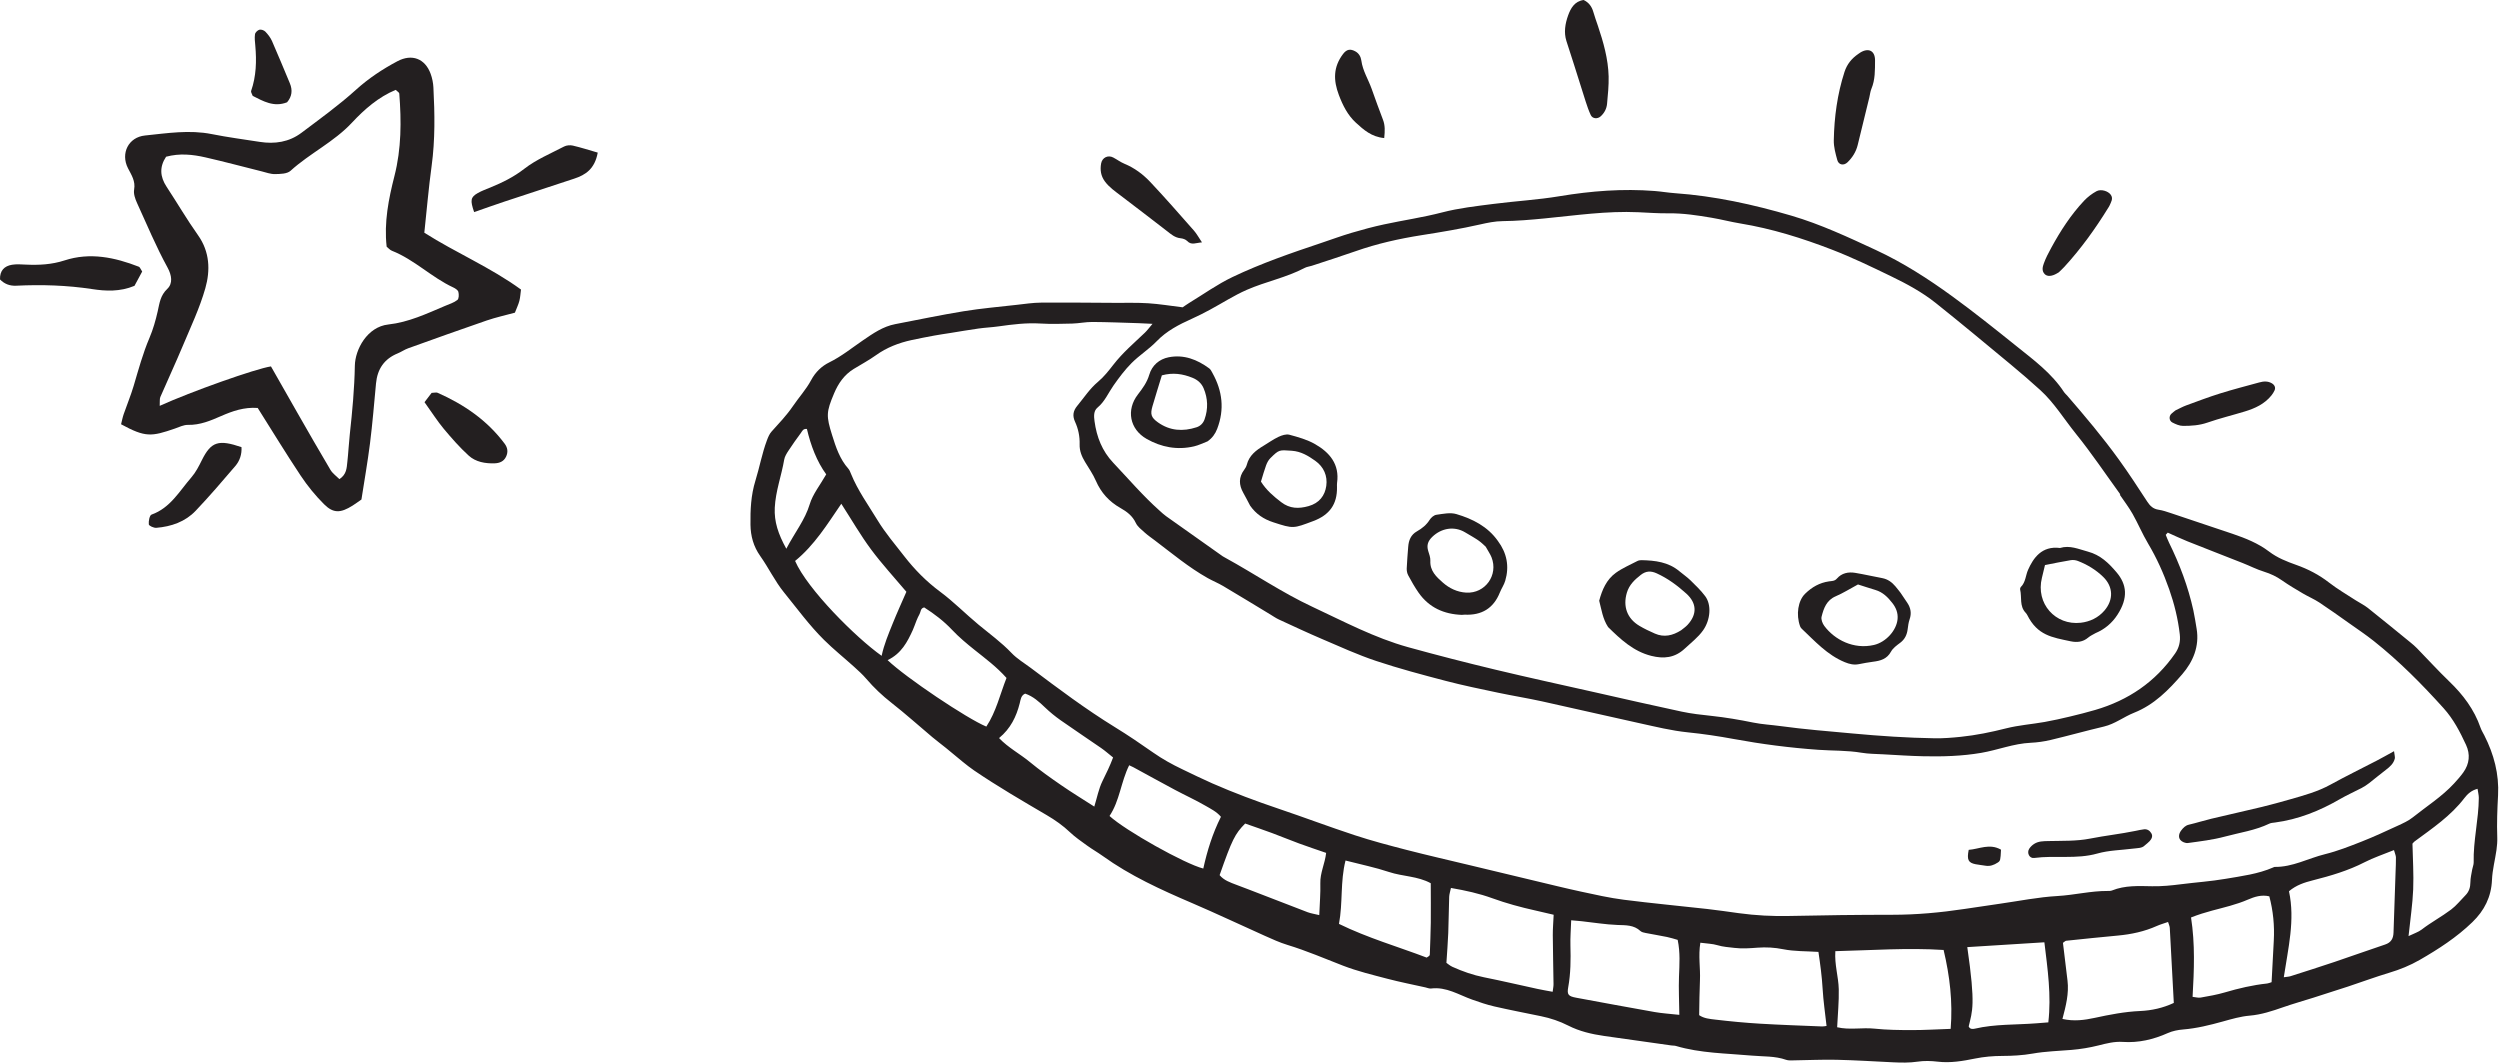 <?xml version="1.0" encoding="UTF-8" standalone="no"?><!DOCTYPE svg PUBLIC "-//W3C//DTD SVG 1.1//EN" "http://www.w3.org/Graphics/SVG/1.1/DTD/svg11.dtd"><svg width="100%" height="100%" viewBox="0 0 1078 459" version="1.1" xmlns="http://www.w3.org/2000/svg" xmlns:xlink="http://www.w3.org/1999/xlink" xml:space="preserve" xmlns:serif="http://www.serif.com/" style="fill-rule:evenodd;clip-rule:evenodd;stroke-linejoin:round;stroke-miterlimit:2;"><path d="M349.139,217.463c1.333,-4.417 4.488,-8.284 7.125,-12.921c-4.046,-5.546 -6.663,-12.43 -8.321,-19.575c-1.683,-0.208 -2.042,0.983 -2.6,1.729c-1.846,2.483 -3.641,5.017 -5.333,7.608c-0.792,1.204 -1.638,2.538 -1.867,3.909c-1.179,6.937 -3.716,13.583 -4.062,20.716c-0.288,6.042 1.462,11.317 4.979,17.688c3.771,-7.192 8.046,-12.417 10.079,-19.154Zm126.217,119.404c1.641,-3.342 3.266,-6.613 4.608,-10.242c-1.929,-1.538 -3.467,-2.912 -5.154,-4.075c-5.804,-4.025 -11.7,-7.917 -17.479,-11.983c-2.359,-1.663 -4.621,-3.513 -6.709,-5.508c-2.566,-2.455 -5.133,-4.809 -8.583,-5.971c-1.817,0.796 -1.933,2.596 -2.329,4.154c-1.45,5.754 -3.925,10.9 -8.917,15.016c4,4.2 9.009,6.788 13.254,10.305c4.317,3.57 8.909,6.82 13.53,10.004c4.566,3.15 9.312,6.042 14.279,9.237c1.212,-3.937 1.896,-7.662 3.5,-10.937Zm93.971,43.991c-0.134,-4.445 1.97,-8.4 2.508,-13.091c-3.95,-1.371 -7.825,-2.65 -11.658,-4.059c-3.896,-1.429 -7.73,-3.033 -11.617,-4.475c-3.884,-1.437 -7.809,-2.77 -11.654,-4.129c-4.434,4.521 -5.621,6.929 -11.009,22.25c1.85,2.25 4.584,3.171 7.255,4.184c1.741,0.662 3.487,1.312 5.22,1.979c8.5,3.287 16.988,6.596 25.505,9.837c1.337,0.504 2.787,0.704 4.991,1.238c0.192,-5.117 0.583,-9.433 0.459,-13.734Zm474.891,19.971c4.079,-3.141 8.642,-5.562 12.729,-8.65c2.284,-1.725 4.104,-4.066 6.138,-6.12c1.55,-1.563 2.137,-3.417 2.15,-5.634c0.012,-1.841 0.475,-3.687 0.783,-5.521c0.171,-1.021 0.659,-2.033 0.633,-3.037c-0.224,-9.35 2.146,-18.488 2.213,-27.804c0.008,-1.184 -0.321,-2.371 -0.542,-3.934c-2.7,0.692 -4.396,2.325 -5.662,3.984c-5.896,7.741 -13.842,13.058 -21.509,18.725c-0.32,0.241 -0.566,0.591 -0.9,0.946c0.138,6.533 0.58,13.133 0.317,19.708c-0.258,6.379 -1.233,12.733 -2.004,20.154c2.379,-1.158 4.225,-1.717 5.654,-2.817Zm-565.791,-48.979c6.833,6.283 32.379,20.621 40.433,22.667c1.683,-7.638 3.983,-15.1 7.608,-22.317c-1.867,-2.208 -4.333,-3.404 -6.571,-4.704c-4.308,-2.504 -8.862,-4.567 -13.262,-6.912c-6.013,-3.209 -11.979,-6.517 -17.971,-9.771c-0.508,-0.28 -1.042,-0.496 -1.762,-0.834c-3.563,7.171 -4.092,15.329 -8.475,21.871Zm370.475,90.75c0.529,1.233 1.704,1.179 2.633,0.963c8.762,-2.042 17.729,-1.617 26.6,-2.317c1.629,-0.125 3.25,-0.254 5.104,-0.4c1.337,-11.696 -0.296,-22.913 -1.7,-34.529c-10.967,0.683 -21.85,1.362 -33.242,2.079c3.646,25.258 2.18,27.433 0.605,34.204Zm-271.538,-44.217c12.433,6.075 25.529,9.855 37.817,14.529c0.804,-0.545 1.021,-0.629 1.137,-0.787c0.125,-0.154 0.209,-0.379 0.217,-0.579c0.15,-4.563 0.366,-9.129 0.421,-13.696c0.062,-5.596 -0.004,-11.196 -0.017,-17.004c-5.612,-3.1 -12.108,-2.879 -18,-4.846c-5.892,-1.967 -12.025,-3.208 -18.75,-4.946c-2.325,9.18 -1.104,18.204 -2.825,27.329Zm-152.058,-85.079c4.241,-6.416 5.908,-13.896 8.7,-20.975c-4.221,-4.746 -9.042,-8.32 -13.73,-12.062c-3.391,-2.709 -6.766,-5.517 -9.737,-8.667c-3.596,-3.821 -7.683,-6.904 -12.017,-9.683c-1.65,0.337 -1.45,1.879 -2.012,2.875c-0.509,0.9 -0.925,1.858 -1.325,2.821c-0.554,1.341 -0.979,2.741 -1.584,4.062c-2.345,5.129 -4.895,10.113 -10.866,12.975c7.812,7.492 34.283,25.254 42.571,28.654Zm555.15,92.309c0.362,-6.479 -0.267,-12.842 -1.921,-19.113c-3.388,-0.804 -6.4,0.188 -9.242,1.412c-5,2.163 -10.266,3.355 -15.483,4.755c-2.992,0.8 -5.921,1.712 -9.034,2.942c1.784,11.487 1.325,22.653 0.667,34.229c1.229,0.125 2.421,0.5 3.508,0.308c3.48,-0.608 6.984,-1.217 10.367,-2.212c5.996,-1.771 12.046,-3.192 18.271,-3.851c0.596,-0.062 1.171,-0.337 1.921,-0.566c0.329,-6.304 0.625,-12.104 0.946,-17.904Zm-600.292,-122.821c1.046,-4.921 2.954,-9.413 4.771,-13.934c1.85,-4.608 3.921,-9.125 5.9,-13.679c-5.246,-6.233 -10.604,-12.025 -15.275,-18.321c-4.521,-6.104 -8.338,-12.729 -12.788,-19.633c-6.129,8.979 -11.571,17.838 -19.925,24.654c5.275,12.146 26.2,33.05 37.317,40.913Zm281.85,109.804c-6.292,-1.404 -12.479,-3.075 -18.567,-5.287c-5.62,-2.046 -11.516,-3.338 -17.795,-4.421c-0.317,1.52 -0.717,2.658 -0.759,3.812c-0.183,5.196 -0.2,10.396 -0.4,15.588c-0.158,4.133 -0.504,8.258 -0.796,12.891c0.634,0.429 1.55,1.25 2.621,1.734c4.363,1.966 8.85,3.545 13.579,4.491c7.75,1.55 15.438,3.363 23.163,5.034c2.004,0.437 4.033,0.766 6.446,1.22c0.162,-1.35 0.387,-2.312 0.375,-3.279c-0.088,-7.046 -0.267,-14.096 -0.313,-21.141c-0.021,-2.68 0.217,-5.355 0.371,-8.796c-2.696,-0.629 -5.304,-1.259 -7.925,-1.846Zm229.496,30.2c0.683,5.617 -0.709,11.017 -2.184,16.575c4.955,1.1 9.455,0.5 13.876,-0.458c6.491,-1.405 12.962,-2.675 19.645,-2.967c4.942,-0.217 9.825,-1.292 14.5,-3.483c-0.575,-10.913 -1.129,-21.638 -1.733,-32.359c-0.046,-0.762 -0.425,-1.508 -0.742,-2.55c-1.808,0.634 -3.379,1.067 -4.85,1.725c-5.366,2.4 -11.004,3.6 -16.837,4.138c-7.429,0.683 -14.846,1.462 -22.267,2.237c-0.354,0.038 -0.671,0.425 -1.371,0.896c0.638,5.254 1.296,10.75 1.963,16.246Zm-167.525,-1.675c0.187,-5.183 0.587,-10.342 -0.567,-15.846c-1.408,-0.392 -2.962,-0.917 -4.558,-1.242c-3.054,-0.629 -6.133,-1.116 -9.192,-1.72c-0.8,-0.159 -1.746,-0.334 -2.3,-0.85c-2.871,-2.675 -6.312,-2.484 -9.9,-2.617c-5.167,-0.196 -10.312,-1.054 -15.462,-1.617c-1.409,-0.15 -2.817,-0.254 -4.505,-0.408c-0.129,3.879 -0.425,7.383 -0.329,10.879c0.167,6.05 0.125,12.058 -0.962,18.042c-0.567,3.154 0.066,3.846 3.462,4.475c11.267,2.083 22.534,4.187 33.817,6.171c3.229,0.57 6.529,0.758 10.642,1.212c-0.075,-6.117 -0.334,-11.308 -0.146,-16.479Zm114.1,-11.496c-15.563,-1.008 -30.971,0.134 -46.679,0.517c-0.4,5.825 1.35,11.058 1.47,16.387c0.121,5.363 -0.425,10.746 -0.695,16.421c5.346,1.259 10.758,0.038 16.087,0.6c5.35,0.563 10.771,0.617 16.159,0.625c5.374,0.004 10.745,-0.329 16.704,-0.529c0.933,-11.675 -0.367,-22.725 -3.046,-34.021Zm-105.059,12.963c-0.233,4.97 -0.237,9.954 -0.341,15.15c2.058,1.433 4.612,1.641 7.004,1.92c6.396,0.759 12.821,1.367 19.246,1.751c8.912,0.537 17.841,0.825 26.767,1.195c0.595,0.025 1.2,-0.129 1.908,-0.216c-0.592,-5.413 -1.384,-10.7 -1.692,-16.021c-0.308,-5.367 -1.033,-10.646 -1.808,-15.909c-5.304,-0.345 -10.358,-0.183 -15.188,-1.15c-3.741,-0.754 -7.375,-0.945 -11.079,-0.671c-3.321,0.246 -6.579,0.505 -9.937,0.096c-2.467,-0.304 -4.9,-0.425 -7.334,-1.162c-2.141,-0.65 -4.475,-0.679 -7.379,-1.071c-0.937,5.783 0.071,10.95 -0.167,16.088Zm286.596,-50.796c-7.096,3.646 -14.637,5.854 -22.304,7.8c-3.621,0.916 -7.154,2.042 -10.308,4.708c2.7,12.45 -0.375,24.608 -2.233,37.087c1.316,-0.199 2.162,-0.216 2.937,-0.466c6.329,-2.017 12.662,-4.025 18.958,-6.146c7.284,-2.45 14.513,-5.067 21.804,-7.5c2.596,-0.867 3.534,-2.612 3.613,-5.158c0.275,-8.721 0.592,-17.442 0.888,-26.163c0.07,-2.079 0.187,-4.162 0.154,-6.237c-0.013,-0.767 -0.388,-1.529 -0.842,-3.163c-4.667,1.9 -8.825,3.263 -12.667,5.238Zm-84.379,-137.896c4.617,9.358 8.279,19.058 10.529,29.262c0.575,2.634 0.971,5.309 1.417,7.971c1.267,7.588 -1.537,14.184 -6.213,19.604c-5.812,6.738 -12.07,13.15 -20.758,16.596c-4.404,1.746 -8.221,4.825 -12.991,5.955c-7.684,1.816 -15.288,3.954 -22.971,5.783c-2.821,0.67 -5.746,1.083 -8.638,1.217c-7.354,0.341 -14.179,3.125 -21.333,4.35c-8.25,1.412 -16.563,1.641 -24.892,1.462c-5.816,-0.121 -11.629,-0.529 -17.442,-0.842c-3.108,-0.171 -6.258,-0.167 -9.312,-0.683c-6.163,-1.042 -12.388,-0.821 -18.571,-1.258c-12.25,-0.867 -24.425,-2.434 -36.521,-4.667c-6.537,-1.209 -13.141,-2.192 -19.758,-2.863c-7.075,-0.716 -13.933,-2.433 -20.833,-3.941c-14.029,-3.063 -28.013,-6.346 -42.046,-9.421c-6.3,-1.383 -12.683,-2.404 -18.996,-3.738c-7.537,-1.595 -15.087,-3.137 -22.533,-5.091c-10.067,-2.638 -20.155,-5.313 -30.021,-8.604c-7.879,-2.625 -15.483,-6.109 -23.142,-9.38c-6.308,-2.691 -12.521,-5.604 -18.75,-8.475c-1.316,-0.608 -2.521,-1.462 -3.771,-2.216c-6.762,-4.084 -13.504,-8.208 -20.304,-12.238c-2.137,-1.266 -4.475,-2.2 -6.646,-3.421c-8.187,-4.608 -15.375,-10.637 -22.833,-16.275c-1.483,-1.125 -3.033,-2.183 -4.408,-3.429c-1.375,-1.241 -3.009,-2.475 -3.75,-4.071c-1.425,-3.062 -3.892,-4.891 -6.58,-6.408c-4.908,-2.767 -8.395,-6.6 -10.645,-11.779c-1.229,-2.842 -3.054,-5.433 -4.659,-8.108c-1.408,-2.35 -2.425,-4.717 -2.337,-7.617c0.096,-3.329 -0.558,-6.617 -1.979,-9.713c-1.129,-2.462 -0.93,-4.608 0.971,-6.887c2.916,-3.508 5.362,-7.354 8.945,-10.35c2.521,-2.113 4.617,-4.787 6.654,-7.408c3.98,-5.13 8.884,-9.309 13.546,-13.754c1.025,-0.98 1.863,-2.151 3.292,-3.821c-2.454,-0.121 -4.208,-0.23 -5.967,-0.284c-6.662,-0.2 -13.316,-0.479 -19.979,-0.521c-2.892,-0.02 -5.783,0.613 -8.679,0.692c-4.571,0.125 -9.162,0.254 -13.721,-0.021c-6.079,-0.366 -12.033,0.375 -18.008,1.225c-2.879,0.413 -5.8,0.529 -8.679,0.934c-4.104,0.571 -8.196,1.291 -12.296,1.945c-2.254,0.363 -4.521,0.671 -6.763,1.088c-3.271,0.604 -6.541,1.233 -9.787,1.937c-5.533,1.205 -10.708,3.196 -15.379,6.538c-3.038,2.171 -6.363,3.946 -9.554,5.9c-4.088,2.496 -6.655,6.2 -8.48,10.525c-3.416,8.075 -3.458,9.737 -0.87,18.012c1.62,5.188 3.295,10.309 6.999,14.488c0.538,0.604 0.834,1.446 1.151,2.212c2.916,7.18 7.462,13.455 11.445,20.005c3.338,5.491 7.571,10.446 11.529,15.541c4.48,5.767 9.53,10.892 15.467,15.292c5.833,4.325 10.959,9.579 16.571,14.221c4.804,3.975 9.854,7.621 14.196,12.179c2.404,2.533 5.542,4.379 8.375,6.504c11.8,8.871 23.596,17.733 36.196,25.479c5.666,3.479 11.175,7.221 16.616,11.038c3.946,2.762 8.08,5.045 12.43,7.121c4.308,2.058 8.566,4.166 12.949,6.091c9.346,4.096 18.867,7.65 28.525,10.908c11.025,3.717 21.921,7.842 32.98,11.472c7.308,2.399 14.771,4.37 22.225,6.295c9.075,2.338 18.212,4.425 27.325,6.613c9.108,2.191 18.22,4.383 27.333,6.558c6.888,1.638 13.754,3.354 20.671,4.846c6.1,1.321 12.217,2.7 18.4,3.492c11.979,1.533 24.012,2.641 36.021,3.991c4.545,0.509 9.083,1.192 13.621,1.809c7.237,0.987 14.483,1.362 21.795,1.2c14.775,-0.325 29.554,-0.513 44.334,-0.513c10.437,-0.004 20.77,-0.95 31.062,-2.5c5.133,-0.775 10.267,-1.546 15.409,-2.275c8.241,-1.175 16.458,-2.842 24.741,-3.312c7.288,-0.417 14.396,-2.23 21.7,-2.184c0.625,0.005 1.3,0.005 1.854,-0.221c5.588,-2.249 11.467,-1.916 17.275,-1.812c4.192,0.079 8.304,-0.333 12.438,-0.863c6.396,-0.816 12.854,-1.245 19.2,-2.333c6.958,-1.187 14.029,-2.054 20.6,-4.921c0.192,-0.083 0.391,-0.22 0.583,-0.216c7.717,0.12 14.458,-3.7 21.704,-5.488c5.43,-1.337 10.7,-3.425 15.925,-5.479c5.225,-2.058 10.325,-4.433 15.43,-6.787c2.254,-1.038 4.6,-2.084 6.512,-3.613c5.996,-4.796 12.554,-8.925 17.808,-14.621c1.409,-1.529 2.796,-3.1 4,-4.783c2.634,-3.696 3.05,-7.767 1.163,-11.846c-2.613,-5.65 -5.425,-11.108 -9.721,-15.867c-9.358,-10.375 -19.142,-20.262 -30.092,-28.946c-3.425,-2.708 -7.062,-5.15 -10.629,-7.674c-4.25,-3.005 -8.475,-6.046 -12.821,-8.909c-2.237,-1.475 -4.754,-2.521 -7.071,-3.892c-3.037,-1.791 -6.091,-3.583 -8.974,-5.612c-2.421,-1.7 -4.959,-2.908 -7.792,-3.783c-3.158,-0.975 -6.138,-2.513 -9.225,-3.734c-7.933,-3.137 -15.896,-6.204 -23.821,-9.366c-2.867,-1.146 -5.654,-2.492 -8.479,-3.746c-0.292,0.321 -0.584,0.637 -0.871,0.954c0.458,1.092 0.854,2.217 1.379,3.275Zm-40.137,-46.896c-5.088,-6.292 -9.317,-13.321 -15.359,-18.817c-4.15,-3.77 -8.4,-7.437 -12.716,-11.016c-10.721,-8.888 -21.421,-17.804 -32.309,-26.492c-5.85,-4.671 -12.471,-8.25 -19.187,-11.5c-8.425,-4.079 -16.875,-8.171 -25.596,-11.533c-12.817,-4.95 -25.933,-9.059 -39.563,-11.296c-4.104,-0.675 -8.141,-1.746 -12.245,-2.442c-6.159,-1.046 -12.317,-1.995 -18.613,-1.92c-4.358,0.054 -8.725,-0.271 -13.087,-0.471c-13.575,-0.621 -26.979,1.371 -40.421,2.675c-6.008,0.583 -12.004,1.1 -18.038,1.162c-3.329,0.033 -6.529,0.704 -9.804,1.446c-8.3,1.883 -16.721,3.279 -25.137,4.604c-9.684,1.525 -19.188,3.65 -28.45,6.904c-6.28,2.204 -12.629,4.217 -18.954,6.305c-0.988,0.325 -2.084,0.412 -2.988,0.891c-7.962,4.204 -16.871,5.917 -25.042,9.496c-5.5,2.408 -10.591,5.729 -15.9,8.583c-2.554,1.375 -5.146,2.7 -7.795,3.888c-5.521,2.483 -10.805,5.183 -15.13,9.671c-3.295,3.425 -7.446,6.02 -10.804,9.391c-2.921,2.921 -5.429,6.296 -7.812,9.688c-2.255,3.212 -3.738,6.921 -6.913,9.546c-1.729,1.429 -1.562,3.791 -1.275,5.875c0.913,6.745 3.259,12.821 8.05,17.887c6.571,6.946 12.788,14.238 19.942,20.617c0.933,0.829 1.837,1.708 2.85,2.425c8.129,5.787 16.279,11.541 24.425,17.3c0.337,0.241 0.721,0.416 1.087,0.621c12.592,6.904 24.5,15.05 37.525,21.137c13.563,6.338 26.859,13.425 41.384,17.45c12.433,3.442 24.941,6.646 37.491,9.658c14.371,3.45 28.825,6.584 43.246,9.834c12.388,2.796 24.767,5.641 37.188,8.287c4.266,0.909 8.633,1.388 12.975,1.85c6.008,0.646 11.941,1.663 17.866,2.867c3.85,0.783 7.821,0.975 11.725,1.512c10.309,1.417 20.671,2.234 31.025,3.184c11.834,1.091 23.65,1.9 35.513,2.083c3.729,0.058 7.483,-0.246 11.196,-0.629c6.616,-0.683 13.108,-2.017 19.579,-3.654c5.412,-1.371 11.066,-1.779 16.591,-2.75c3.684,-0.65 7.338,-1.483 10.976,-2.35c3.641,-0.867 7.27,-1.792 10.858,-2.838c14.275,-4.162 25.941,-12.062 34.466,-24.362c1.717,-2.479 2.363,-5.163 2.005,-8.267c-0.767,-6.65 -2.342,-13.058 -4.555,-19.371c-2.416,-6.908 -5.387,-13.5 -9.129,-19.791c-2.446,-4.104 -4.291,-8.559 -6.646,-12.721c-1.633,-2.884 -3.674,-5.538 -5.533,-8.292c0.071,-0.05 0.142,-0.1 0.217,-0.15c-6.354,-8.754 -12.383,-17.779 -19.179,-26.175Zm-382.425,-56.317c6.229,-3.783 12.212,-8.091 18.758,-11.216c12.396,-5.921 25.408,-10.396 38.433,-14.759c4.334,-1.454 8.625,-3.037 13.005,-4.333c4.579,-1.354 9.212,-2.604 13.883,-3.608c8.346,-1.8 16.829,-3.021 25.071,-5.167c7.308,-1.9 14.733,-2.717 22.15,-3.671c9.483,-1.225 19.079,-1.754 28.504,-3.325c13.633,-2.271 27.271,-3.329 41.05,-2.245c2.9,0.229 5.775,0.733 8.671,0.937c17.137,1.208 33.829,4.879 50.237,9.696c12.596,3.7 24.525,9.291 36.434,14.816c11.754,5.455 22.62,12.442 33.054,20.042c9.408,6.846 18.504,14.134 27.583,21.417c7.454,5.979 15.212,11.687 20.55,19.879c0.337,0.517 0.858,0.912 1.267,1.383c7.762,8.967 15.408,18.042 22.354,27.659c4.266,5.904 8.242,12.025 12.225,18.125c1.212,1.858 2.537,3.133 4.833,3.475c1.838,0.27 3.629,0.9 5.404,1.487c8.888,2.954 17.771,5.917 26.638,8.938c5.525,1.883 10.971,4.058 15.637,7.612c3.567,2.717 7.588,4.296 11.696,5.754c5.138,1.821 9.859,4.267 14.196,7.642c3.608,2.804 7.6,5.112 11.437,7.612c1.746,1.138 3.667,2.034 5.288,3.321c6.183,4.905 12.283,9.917 18.404,14.904c0.963,0.784 1.917,1.596 2.783,2.488c4.634,4.754 9.109,9.679 13.892,14.279c5.95,5.713 10.767,12.092 13.488,19.95c0.408,1.167 1.087,2.242 1.654,3.35c4.116,8.117 6.4,16.671 5.908,25.817c-0.325,6.004 -0.567,11.995 -0.346,18.004c0.067,1.854 -0.079,3.738 -0.337,5.579c-0.608,4.304 -1.763,8.575 -1.938,12.892c-0.3,7.337 -3.291,13.212 -8.429,18.187c-6.766,6.559 -14.6,11.625 -22.725,16.304c-4.179,2.409 -8.562,4.175 -13.183,5.559c-5.975,1.796 -11.838,3.979 -17.763,5.941c-4.937,1.634 -9.895,3.205 -14.845,4.779c-4.367,1.384 -8.775,2.625 -13.105,4.13c-4.716,1.641 -9.375,3.204 -14.454,3.633c-3.9,0.329 -7.762,1.467 -11.562,2.521c-5.625,1.562 -11.259,2.962 -17.113,3.442c-2.237,0.183 -4.579,0.645 -6.617,1.554c-6.204,2.767 -12.579,4.275 -19.404,3.808c-3.579,-0.246 -6.996,0.638 -10.454,1.509c-3.812,0.962 -7.746,1.608 -11.666,1.937c-5.588,0.471 -11.175,0.604 -16.738,1.587c-4.287,0.755 -8.7,1.001 -13.058,1.013c-3.988,0.012 -7.875,0.337 -11.775,1.125c-5.304,1.075 -10.617,2 -16.113,1.346c-2.862,-0.342 -5.854,-0.429 -8.692,-0.004c-3.55,0.529 -7.045,0.441 -10.574,0.279c-8.101,-0.383 -16.192,-0.909 -24.296,-1.088c-6.229,-0.137 -12.463,0.171 -18.696,0.254c-1.034,0.013 -2.15,0.096 -3.088,-0.233c-4.812,-1.704 -9.883,-1.379 -14.825,-1.825c-10.979,-0.992 -22.062,-0.996 -32.758,-4.171c-0.592,-0.175 -1.246,-0.112 -1.863,-0.2c-9.683,-1.358 -19.37,-2.692 -29.041,-4.1c-5.35,-0.775 -10.625,-1.987 -15.463,-4.458c-3.745,-1.908 -7.65,-3.208 -11.737,-4.054c-6.734,-1.388 -13.484,-2.688 -20.179,-4.221c-3.234,-0.738 -6.392,-1.829 -9.525,-2.938c-5.788,-2.049 -11.146,-5.625 -17.734,-4.787c-0.779,0.1 -1.629,-0.3 -2.441,-0.483c-5.459,-1.221 -10.954,-2.296 -16.359,-3.713c-6.433,-1.691 -12.95,-3.258 -19.137,-5.646c-7.959,-3.075 -15.788,-6.462 -23.971,-8.95c-3.371,-1.025 -6.608,-2.517 -9.842,-3.958c-10.45,-4.671 -20.791,-9.583 -31.312,-14.092c-13.409,-5.746 -26.638,-11.758 -38.546,-20.325c-2.2,-1.579 -4.575,-2.908 -6.758,-4.504c-2.492,-1.829 -5.042,-3.525 -7.33,-5.708c-2.966,-2.829 -6.42,-5.263 -9.974,-7.346c-10.584,-6.208 -21.184,-12.375 -31.334,-19.275c-1.717,-1.167 -3.342,-2.467 -4.958,-3.767c-2.434,-1.958 -4.8,-3.991 -7.221,-5.962c-1.929,-1.567 -3.937,-3.042 -5.842,-4.638c-5.883,-4.941 -11.595,-10.091 -17.637,-14.821c-3.971,-3.104 -7.563,-6.491 -10.825,-10.308c-1.609,-1.883 -3.471,-3.566 -5.317,-5.237c-4.308,-3.892 -8.867,-7.538 -12.983,-11.621c-6.35,-6.296 -11.629,-13.555 -17.25,-20.479c-3.904,-4.813 -6.621,-10.58 -10.225,-15.663c-2.917,-4.112 -4.133,-8.6 -4.204,-13.458c-0.088,-6.417 0.179,-12.713 2.133,-19.038c1.775,-5.737 2.842,-11.725 4.958,-17.391c0.5,-1.329 1.075,-2.75 2.005,-3.775c3.191,-3.542 6.491,-6.976 9.191,-10.946c2.558,-3.779 5.721,-7.209 7.85,-11.2c1.888,-3.538 4.583,-6.079 7.85,-7.688c5.296,-2.604 9.788,-6.275 14.584,-9.55c4.287,-2.925 8.566,-5.925 13.829,-6.933c9.808,-1.875 19.587,-3.946 29.441,-5.55c7.592,-1.238 15.271,-1.9 22.921,-2.771c3.517,-0.396 7.046,-0.929 10.567,-0.958c10.616,-0.084 21.233,0.046 31.85,0.1c4.787,0.029 9.587,-0.129 14.358,0.175c4.775,0.312 9.513,1.1 14.817,1.746c1.004,-0.675 1.837,-1.292 2.721,-1.83Z" style="fill:#231f20;fill-rule:nonzero;"/><path d="M682.86,0c-3.888,0.534 -5.583,3.558 -6.696,6.667c-1.254,3.508 -1.912,7.271 -0.725,11.033c1.058,3.367 2.175,6.713 3.246,10.075c1.696,5.35 3.346,10.712 5.071,16.054c0.633,1.963 1.304,3.934 2.179,5.796c0.754,1.608 2.904,1.779 4.258,0.554c1.625,-1.462 2.579,-3.325 2.771,-5.437c0.354,-3.925 0.775,-7.871 0.675,-11.796c-0.192,-7.546 -2.254,-14.754 -4.646,-21.867c-0.666,-1.971 -1.383,-3.925 -1.95,-5.925c-0.662,-2.333 -1.95,-4.1 -4.183,-5.154Z" style="fill:#231f20;fill-rule:nonzero;"/><path d="M801.256,23.283c-2.821,1.942 -4.834,4.396 -5.921,7.767c-3.096,9.588 -4.413,19.454 -4.604,29.458c-0.059,2.834 0.75,5.738 1.512,8.517c0.588,2.15 2.809,2.504 4.408,0.954c2.13,-2.071 3.663,-4.508 4.38,-7.412c1.691,-6.871 3.362,-13.742 5.037,-20.617c0.296,-1.208 0.4,-2.496 0.875,-3.629c1.671,-3.963 1.546,-8.146 1.575,-12.287c0.025,-4.08 -2.708,-5.526 -6.229,-3.45c-0.358,0.212 -0.692,0.462 -1.033,0.699Z" style="fill:#231f20;fill-rule:nonzero;"/><path d="M518.293,104.513c-1.421,-2.105 -2.279,-3.734 -3.462,-5.075c-6.2,-7.025 -12.359,-14.092 -18.779,-20.909c-3.134,-3.329 -6.817,-6.104 -11.151,-7.891c-1.716,-0.709 -3.237,-1.867 -4.895,-2.734c-2.255,-1.179 -4.75,0.046 -5.205,2.588c-0.491,2.758 -0.129,5.346 1.596,7.708c1.88,2.579 4.471,4.317 6.934,6.208c6.591,5.075 13.262,10.051 19.804,15.18c1.829,1.433 3.483,2.908 5.946,3.15c0.975,0.096 2.154,0.491 2.8,1.166c1.887,1.98 3.725,0.792 6.412,0.609Z" style="fill:#231f20;fill-rule:nonzero;"/><path d="M596.872,59.533c0.321,-3.07 0.405,-5.466 -0.525,-7.883c-1.708,-4.433 -3.308,-8.908 -4.904,-13.383c-1.45,-4.063 -3.842,-7.759 -4.433,-12.154c-0.225,-1.65 -1.042,-3.15 -2.663,-4.005c-1.962,-1.041 -3.579,-1.016 -5.245,1.205c-4.238,5.625 -4.175,11.291 -1.8,17.604c1.712,4.558 3.85,8.783 7.383,12.017c3.271,2.983 6.683,6.095 12.187,6.599Z" style="fill:#231f20;fill-rule:nonzero;"/><path d="M887.76,117.421c0.621,-0.608 1.546,-1.438 2.383,-2.35c7.154,-7.8 13.304,-16.35 18.854,-25.342c0.221,-0.354 0.467,-0.695 0.63,-1.071c0.641,-1.5 1.712,-3.008 0.55,-4.662c-1.159,-1.642 -4.275,-2.588 -6.18,-1.538c-1.954,1.067 -3.821,2.484 -5.346,4.105c-5.704,6.058 -10.183,13.008 -14.154,20.291c-1.187,2.175 -2.358,4.396 -3.195,6.717c-0.53,1.471 -1.013,3.237 0.416,4.662c1.079,1.075 3.029,0.955 5.179,-0.304c0.18,-0.104 0.359,-0.212 0.863,-0.508Z" style="fill:#231f20;fill-rule:nonzero;"/><path d="M938.064,176.967c-0.525,0.429 -1.208,0.908 -1.8,1.483c-1.092,1.058 -0.963,3 0.462,3.733c1.43,0.738 3.08,1.467 4.634,1.463c3.512,-0.004 7.004,-0.212 10.45,-1.409c5.296,-1.837 10.767,-3.174 16.137,-4.803c4.413,-1.338 8.538,-3.226 11.521,-6.951c0.517,-0.633 0.95,-1.354 1.3,-2.087c0.6,-1.25 0.046,-2.421 -1.15,-3.117c-1.779,-1.033 -3.6,-0.875 -5.437,-0.366c-5.596,1.537 -11.221,2.979 -16.759,4.708c-4.954,1.55 -9.816,3.387 -14.696,5.179c-1.549,0.567 -3.012,1.392 -4.662,2.167Z" style="fill:#231f20;fill-rule:nonzero;"/><path d="M637.556,233.088c-1.871,-1.296 -3.884,-2.392 -5.838,-3.563c-4.604,-2.754 -10.171,-1.833 -14.096,1.946c-1.9,1.829 -2.529,3.646 -1.775,6.104c0.425,1.383 0.988,2.842 0.921,4.238c-0.217,4.341 2.579,6.925 5.367,9.379c2.837,2.504 6.25,4.137 10.129,4.35c8.158,0.437 13.892,-7.567 10.892,-15.217c-0.525,-1.342 -1.384,-2.546 -2.521,-4.591c-0.617,-0.542 -1.758,-1.73 -3.079,-2.646Zm11.508,17.324c-0.517,1.763 -1.633,3.342 -2.321,5.063c-2.746,6.879 -7.875,9.913 -15.162,9.571c-0.409,-0.021 -0.829,0.104 -1.246,0.087c-7.713,-0.287 -14.146,-3.145 -18.654,-9.591c-1.654,-2.367 -3.08,-4.909 -4.454,-7.45c-0.471,-0.859 -0.68,-1.975 -0.646,-2.963c0.12,-3.104 0.408,-6.2 0.637,-9.296c0.204,-2.841 1.129,-5.241 3.8,-6.737c2.192,-1.229 4.088,-2.779 5.479,-4.983c0.609,-0.963 1.821,-1.992 2.875,-2.138c2.854,-0.396 5.992,-1.083 8.617,-0.304c7.013,2.079 13.5,5.342 17.904,11.587c3.883,5.213 5,10.951 3.171,17.154Z" style="fill:#231f20;fill-rule:nonzero;"/><path d="M727.651,269.463c4.221,-4.542 4.059,-9.379 -0.52,-13.517c-3.842,-3.467 -7.967,-6.533 -12.729,-8.704c-2.513,-1.15 -4.655,-1.105 -6.913,0.667c-2.662,2.083 -4.979,4.275 -5.988,7.666c-1.758,5.917 0.096,11.138 5.43,14.3c2.129,1.267 4.387,2.333 6.658,3.325c3.962,1.738 7.675,0.871 11.304,-1.425c0.863,-0.712 1.921,-1.412 2.758,-2.312Zm-38.079,-10.43c1.246,-4.7 3.15,-9.137 7.188,-12.041c2.825,-2.034 6.117,-3.429 9.225,-5.054c0.533,-0.279 1.204,-0.409 1.808,-0.396c5.875,0.129 11.604,0.779 16.363,4.779c1.583,1.333 3.329,2.5 4.8,3.942c2.225,2.171 4.491,4.354 6.337,6.829c2.784,3.729 2.259,10.175 -0.896,14.675c-2.166,3.087 -5.179,5.325 -7.891,7.883c-4.334,4.079 -9.134,4.496 -14.421,3.175c-7.784,-1.937 -13.35,-7.208 -18.683,-12.442c-2.355,-3.612 -2.83,-7.57 -3.83,-11.35Z" style="fill:#231f20;fill-rule:nonzero;"/><path d="M791.589,257.104c-3.996,1.696 -5.213,5.192 -6.121,8.8c-0.296,1.175 0.371,2.921 1.163,3.984c4.445,5.962 12.621,10.254 21.408,8.225c5.204,-1.209 9.762,-6.3 10.196,-11.18c0.242,-2.7 -0.721,-4.941 -2.254,-6.912c-1.913,-2.471 -4.117,-4.675 -7.275,-5.617c-2.567,-0.766 -5.109,-1.616 -7.542,-2.387c-3.712,2 -6.537,3.796 -9.575,5.087Zm30.842,2.834c1.475,2.212 1.904,4.525 0.991,7.116c-0.47,1.354 -0.654,2.829 -0.837,4.271c-0.304,2.375 -1.213,4.325 -3.196,5.821c-1.471,1.108 -3.133,2.283 -3.983,3.829c-1.754,3.221 -4.571,3.971 -7.779,4.367c-2.055,0.254 -4.096,0.658 -6.13,1.05c-2.121,0.412 -3.991,-0.029 -6.025,-0.863c-7.562,-3.108 -12.858,-9.033 -18.587,-14.441c-0.292,-0.276 -0.546,-0.654 -0.684,-1.034c-1.841,-5.096 -0.87,-11.058 2.151,-14.021c2.95,-2.891 6.245,-4.754 10.3,-5.345c1.204,-0.18 2.42,-0.063 3.395,-1.188c2.096,-2.412 4.942,-2.983 7.942,-2.483c3.9,0.646 7.754,1.546 11.633,2.266c2.388,0.446 4.184,1.78 5.692,3.563c1.079,1.271 2.075,2.612 2.233,2.812c1.488,2.205 2.192,3.238 2.884,4.28Z" style="fill:#231f20;fill-rule:nonzero;"/><path d="M880.485,249.113c-2.796,11.175 5.85,20.654 16.733,19.416c3.883,-0.441 7.542,-2.129 10.225,-5.266c3.963,-4.638 3.817,-10.238 -0.521,-14.48c-3.133,-3.062 -6.854,-5.316 -10.945,-6.9c-0.921,-0.358 -2.055,-0.504 -3.026,-0.345c-3.658,0.595 -7.283,1.362 -11.154,2.112c-0.55,2.284 -0.916,3.875 -1.312,5.463Zm19.958,25.8c-2.279,1.946 -4.842,2.191 -7.608,1.608c-8.05,-1.7 -14.296,-2.554 -18.667,-11.292c-0.183,-0.366 -0.433,-0.721 -0.717,-1.016c-2.741,-2.871 -1.57,-6.671 -2.366,-10.005c-0.084,-0.341 0.091,-0.895 0.35,-1.154c2.041,-2.046 2,-4.942 3.079,-7.366c2.237,-5.034 5.888,-10.417 13.754,-9.396c4.254,-1.304 7.996,0.487 12.004,1.554c5.438,1.45 9,4.958 12.367,8.921c4.492,5.279 5.104,11.054 0.4,18.321c-2.304,3.558 -5.454,6.233 -9.454,7.92c-1.029,0.609 -2.213,1.109 -3.142,1.905Z" style="fill:#231f20;fill-rule:nonzero;"/><path d="M496.939,175.175c-1.004,3.454 -0.579,4.854 2.383,6.967c5.134,3.65 10.771,4 16.617,2.104c1.646,-0.529 2.858,-1.721 3.454,-3.388c1.608,-4.504 1.458,-9.024 -0.375,-13.395c-0.9,-2.138 -2.558,-3.655 -4.85,-4.575c-4.175,-1.68 -8.367,-2.338 -13.179,-1.038c-1.404,4.608 -2.775,8.954 -4.05,13.325Zm17.942,17.292c-7.225,1.691 -14.109,0.4 -20.471,-3.221c-7.304,-4.154 -8.875,-12.513 -3.759,-19.142c2.034,-2.637 3.934,-5.196 4.921,-8.545c1.171,-3.992 4.279,-6.705 8.371,-7.509c6.521,-1.279 12.292,0.971 17.492,4.813c0.625,0.466 1,1.316 1.404,2.037c4.283,7.696 5.213,15.654 2.012,24c-0.862,2.25 -2.158,4.004 -4.158,5.413c-1.933,0.733 -3.817,1.691 -5.812,2.154Z" style="fill:#231f20;fill-rule:nonzero;"/><path d="M552.481,216.554c3.675,2.804 7.483,2.888 11.762,1.688c4.621,-1.288 7.059,-4.509 7.65,-8.738c0.596,-4.258 -1.046,-8.179 -4.762,-10.812c-3.046,-2.159 -6.155,-4.05 -10.113,-4.325c-5.396,-0.367 -5.425,-0.579 -9.25,3.208c-0.825,0.817 -1.425,1.975 -1.833,3.083c-0.792,2.117 -1.375,4.313 -2.213,7.013c2.325,3.708 5.45,6.354 8.759,8.883Zm-16.375,-4.046c-1.93,-3.4 -2.046,-6.687 0.379,-9.92c0.492,-0.659 0.942,-1.425 1.137,-2.209c1.025,-3.992 3.975,-6.225 7.255,-8.192c2.137,-1.278 4.179,-2.766 6.425,-3.82c1.42,-0.667 3.3,-1.288 4.695,-0.908c3.78,1.02 7.684,2.112 11.05,4.037c6.28,3.596 10.634,8.679 9.5,16.692c-0.083,0.612 -0.041,1.245 -0.033,1.866c0.146,7.359 -3.213,12.004 -10.221,14.625c-8.637,3.229 -8.504,3.384 -17.287,0.521c-4.163,-1.354 -7.471,-3.592 -9.959,-7.183c-0.975,-1.838 -1.916,-3.7 -2.941,-5.509Z" style="fill:#231f20;fill-rule:nonzero;"/><path d="M1032.31,323.913c-3.084,1.691 -5.234,2.92 -7.43,4.058c-6.633,3.45 -13.362,6.721 -19.904,10.325c-5.545,3.058 -11.55,4.692 -17.545,6.4c-3.992,1.133 -7.992,2.262 -12.025,3.233c-7.284,1.763 -14.601,3.371 -21.888,5.113c-3.233,0.771 -6.404,1.8 -9.642,2.55c-1.587,0.367 -2.512,1.4 -3.387,2.562c-0.954,1.275 -1.271,2.888 -0.3,4.063c0.667,0.804 2.204,1.433 3.237,1.291c5.346,-0.741 10.759,-1.366 15.946,-2.77c6.409,-1.729 13.079,-2.655 19.154,-5.575c0.725,-0.35 1.613,-0.388 2.438,-0.492c10.067,-1.329 19.262,-5.025 27.996,-10.083c3.05,-1.771 6.3,-3.196 9.429,-4.838c1.096,-0.579 2.15,-1.271 3.129,-2.029c2.462,-1.9 4.829,-3.921 7.312,-5.796c1.7,-1.287 3.255,-2.662 3.801,-4.787c0.175,-0.688 -0.13,-1.5 -0.321,-3.225Z" style="fill:#231f20;fill-rule:nonzero;"/><path d="M924.681,364.663c1.033,-0.9 1.737,-1.379 2.275,-2c0.846,-0.971 1.45,-2.105 0.683,-3.384c-0.679,-1.133 -1.742,-1.829 -3.108,-1.687c-1.234,0.133 -2.455,0.429 -3.675,0.679c-6.5,1.337 -13.105,2.042 -19.629,3.333c-5.846,1.154 -11.996,0.913 -18.013,1.059c-2.125,0.05 -4.183,0.041 -6.008,1.175c-0.855,0.525 -1.654,1.283 -2.196,2.116c-1.163,1.788 0.071,4.275 2.1,4c9.05,-1.208 18.254,0.642 27.287,-1.921c4.942,-1.4 10.271,-1.458 15.425,-2.116c1.846,-0.234 3.784,-0.163 4.859,-1.254Z" style="fill:#231f20;fill-rule:nonzero;"/><path d="M862.831,366.375c-4.959,-2.833 -9.442,-0.233 -13.925,0.079c-0.85,4.275 -0.209,5.563 2.958,6.196c1.417,0.283 2.867,0.4 4.292,0.646c1.962,0.337 3.67,-0.317 5.254,-1.35c1.154,-0.75 1.204,-1.038 1.421,-5.571Z" style="fill:#231f20;fill-rule:nonzero;"/><path d="M68.872,175c13.467,-6.116 41.446,-16.046 47.967,-17.004c3.646,6.408 7.396,13.033 11.179,19.633c4.792,8.35 9.554,16.721 14.479,24.992c0.934,1.558 2.588,2.692 3.859,3.979c3.116,-2.025 3.125,-4.804 3.416,-7.387c0.442,-3.955 0.625,-7.934 1.055,-11.892c1.079,-9.858 2.008,-19.725 2.183,-29.65c0.125,-6.967 5.304,-16.758 14.45,-17.754c8.75,-0.959 16.558,-4.675 24.5,-8.034c1.804,-0.766 3.775,-1.362 5.271,-2.545c0.679,-0.534 0.704,-2.392 0.416,-3.488c-0.208,-0.787 -1.337,-1.504 -2.208,-1.908c-9.367,-4.354 -16.771,-11.992 -26.454,-15.817c-0.875,-0.346 -1.554,-1.192 -2.259,-1.758c-1.179,-10.5 0.851,-20.621 3.363,-30.484c3.013,-11.821 3.008,-23.612 2.083,-35.545c-0.041,-0.479 -0.854,-0.892 -1.554,-1.584c-7.412,3.088 -13.45,8.35 -18.846,14.134c-7.779,8.337 -18.162,13.2 -26.5,20.766c-1.471,1.334 -4.395,1.367 -6.662,1.413c-1.942,0.041 -3.904,-0.709 -5.842,-1.192c-8.058,-2.004 -16.075,-4.166 -24.167,-6.012c-5.512,-1.259 -11.124,-1.859 -16.983,-0.284c-2.9,4.367 -2.65,8.588 0.213,12.942c4.558,6.925 8.741,14.112 13.537,20.867c5.121,7.208 5.363,15.187 3.171,22.908c-2.437,8.596 -6.346,16.783 -9.813,25.067c-3.07,7.329 -6.437,14.533 -9.587,21.833c-0.363,0.842 -0.154,1.929 -0.267,3.804Zm114.096,-74.654c13.683,8.7 28.488,14.9 41.684,24.508c-0.225,1.65 -0.292,3.3 -0.696,4.863c-0.409,1.583 -1.146,3.087 -1.929,5.108c-3.996,1.096 -8.188,2.008 -12.226,3.392c-11.308,3.879 -22.554,7.929 -33.808,11.971c-1.558,0.558 -2.95,1.558 -4.487,2.183c-5.834,2.375 -8.784,6.762 -9.367,12.937c-0.812,8.6 -1.508,17.217 -2.583,25.784c-1.034,8.221 -2.484,16.391 -3.705,24.3c-1.633,1.129 -2.683,1.912 -3.791,2.608c-5.208,3.279 -8.325,3.425 -12.354,-0.608c-3.721,-3.717 -7.113,-7.875 -10.025,-12.254c-6.413,-9.634 -12.429,-19.53 -18.555,-29.23c-5.854,-0.42 -10.824,1.325 -15.741,3.475c-4.563,1.992 -9.121,3.942 -14.321,3.825c-1.883,-0.045 -3.813,0.955 -5.679,1.596c-10.071,3.467 -12.667,3.871 -23.179,-1.866c0.346,-1.355 0.629,-2.892 1.129,-4.35c1.4,-4.08 3.079,-8.075 4.304,-12.205c2.067,-6.975 3.958,-13.983 6.825,-20.716c1.55,-3.642 2.65,-7.521 3.529,-11.392c0.796,-3.529 1.113,-6.85 4.15,-9.721c2.463,-2.333 1.925,-5.875 0.092,-9.204c-4.938,-9 -8.879,-18.496 -13.146,-27.825c-0.808,-1.771 -1.571,-3.967 -1.254,-5.771c0.65,-3.687 -1.142,-6.266 -2.654,-9.225c-3.255,-6.379 0.187,-13.375 7.329,-14.104c9.562,-0.975 19.154,-2.537 28.842,-0.6c6.825,1.367 13.737,2.259 20.612,3.342c6.508,1.029 12.692,0.104 18.017,-3.904c7.966,-5.996 16.104,-11.855 23.483,-18.53c5.5,-4.966 11.467,-8.916 17.908,-12.337c6.221,-3.3 11.909,-1.179 14.325,5.437c0.675,1.851 1.084,3.88 1.188,5.85c0.583,11.301 0.775,22.58 -0.767,33.859c-1.3,9.517 -2.108,19.096 -3.15,28.804Z" style="fill:#231f20;fill-rule:nonzero;"/><path d="M0.006,120.492c-0.125,-3.792 1.845,-5.771 5.162,-6.329c1.921,-0.321 3.946,-0.159 5.909,-0.067c5.675,0.271 11.224,-0.008 16.72,-1.796c11.021,-3.592 21.654,-1.337 32.071,2.713c0.496,0.191 0.746,1.037 1.442,2.075c-1.079,2.004 -2.296,4.254 -3.325,6.162c-6.263,2.613 -12.442,2.292 -18.213,1.408c-10.929,-1.662 -21.812,-1.995 -32.783,-1.462c-2.817,0.137 -5.108,-0.775 -6.983,-2.704Z" style="fill:#231f20;fill-rule:nonzero;"/><path d="M257.747,65.804c-1.279,7.038 -5.241,9.621 -10.166,11.234c-10.038,3.295 -20.08,6.575 -30.105,9.904c-4.362,1.45 -8.687,3.008 -13.029,4.516c-1.766,-5.112 -1.558,-6.433 1.592,-8.22c1.717,-0.975 3.6,-1.646 5.429,-2.4c5.171,-2.121 10.038,-4.505 14.588,-8.042c5.125,-3.983 11.346,-6.579 17.171,-9.613c1.066,-0.558 2.616,-0.679 3.8,-0.399c3.479,0.808 6.891,1.916 10.72,3.02Z" style="fill:#231f20;fill-rule:nonzero;"/><path d="M104.135,192.809c0.179,3.024 -0.713,5.854 -2.65,8.12c-5.584,6.538 -11.183,13.079 -17.104,19.308c-4.517,4.755 -10.517,6.825 -16.967,7.359c-1.096,0.092 -3.179,-0.854 -3.25,-1.496c-0.154,-1.391 0.333,-3.904 1.179,-4.204c8.104,-2.875 12.008,-10.104 17.15,-16.021c1.925,-2.212 3.229,-4.804 4.567,-7.492c4.033,-8.104 7.291,-8.883 17.075,-5.574Z" style="fill:#231f20;fill-rule:nonzero;"/><path d="M183.047,173.421c0.996,-1.3 2.15,-2.812 3.067,-4.013c1.262,-0.041 2.013,-0.287 2.55,-0.05c11.383,5.03 21.417,11.867 28.946,21.971c1.275,1.717 1.571,3.571 0.596,5.609c-1.005,2.108 -2.909,2.775 -4.892,2.845c-4.071,0.138 -8.192,-0.566 -11.225,-3.333c-3.875,-3.537 -7.375,-7.525 -10.75,-11.562c-2.712,-3.259 -5,-6.871 -8.292,-11.467Z" style="fill:#231f20;fill-rule:nonzero;"/><path d="M123.781,44.108c-5.688,2.242 -10.292,-0.487 -14.809,-2.758c-0.321,-0.925 -0.862,-1.646 -0.691,-2.121c2.216,-6.375 2.396,-12.912 1.804,-19.533c-0.146,-1.646 -0.367,-3.329 -0.129,-4.933c0.112,-0.763 1.125,-1.746 1.908,-1.95c0.754,-0.196 1.987,0.245 2.562,0.841c1.13,1.175 2.192,2.542 2.851,4.025c2.654,6.025 5.141,12.13 7.695,18.2c1.263,3.004 0.93,5.767 -1.191,8.229Z" style="fill:#231f20;fill-rule:nonzero;"/></svg>